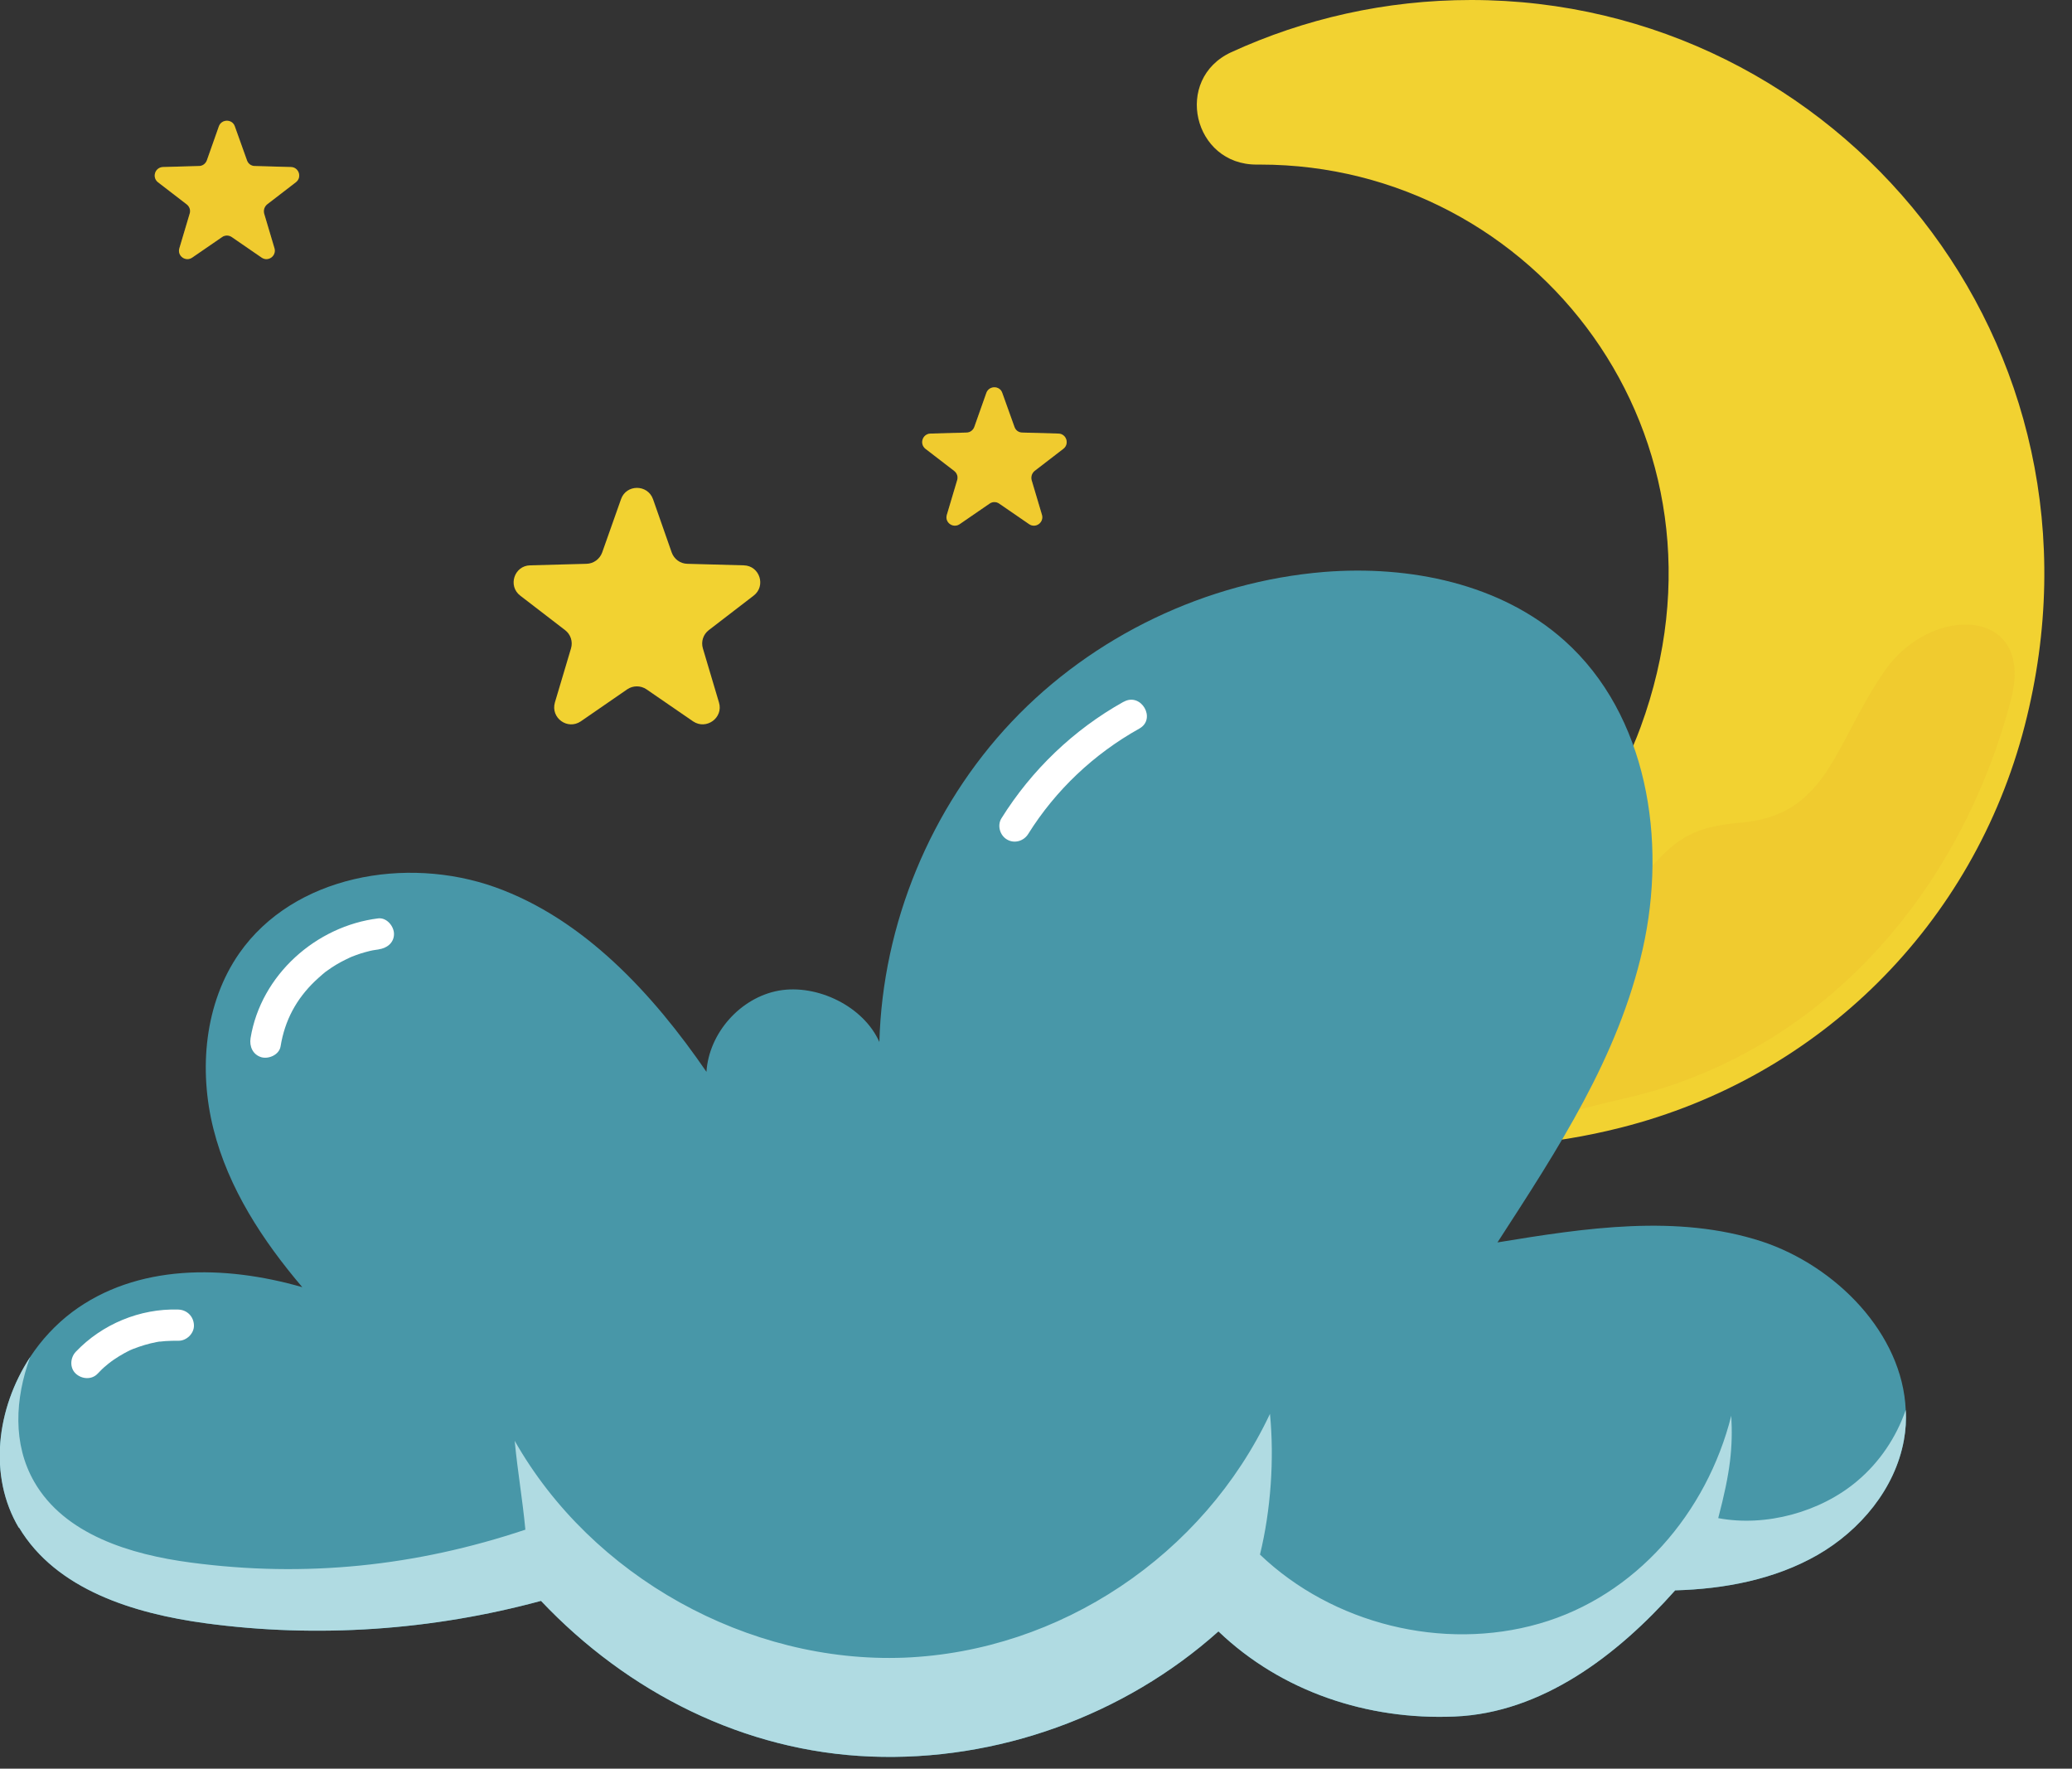 <svg width="116" height="99" viewBox="0 0 116 99" fill="none" xmlns="http://www.w3.org/2000/svg">
<rect x="0" y="0" width="116" height="99" fill="#333333" stroke="none"/>
<g clip-path="url(#clip0_56_107)">
<path d="M113.352 40.623C110.482 51.743 101.872 60.304 90.737 63.119C82.895 65.104 75.357 64.205 68.953 61.259C65.689 59.758 66.761 54.931 70.357 54.959C73.282 54.986 76.332 54.461 79.41 53.292C85.17 51.107 89.735 46.473 91.851 40.692C97.805 24.447 85.959 9.212 70.551 9.212C70.489 9.212 70.433 9.212 70.371 9.212C66.796 9.239 65.682 4.426 68.926 2.925C73.013 1.051 77.563 0 82.356 0C102.854 0 118.87 19.226 113.352 40.623Z" fill="#F2D231"/>
<g style="mix-blend-mode:multiply" opacity="0.2">
<path d="M112.591 39.129C109.756 49.993 101.955 59.053 90.737 61.535C85.779 62.635 81.581 64.744 72.964 60.802C72.397 60.54 71.028 59.71 71.996 58.499C72.964 57.289 78.822 61.902 86.097 55.27C93.372 48.638 92.48 46.459 97.418 46.051C102.356 45.643 102.646 41.708 105.502 37.566C108.123 33.762 113.933 33.983 112.591 39.129Z" fill="#E6AF29"/>
</g>
<path d="M38.478 31.558C38.079 31.549 37.737 31.293 37.604 30.922L36.56 27.942C36.257 27.097 35.061 27.097 34.767 27.942L33.713 30.922C33.58 31.293 33.229 31.549 32.84 31.558L29.679 31.644C28.787 31.663 28.417 32.802 29.129 33.343L31.634 35.269C31.948 35.507 32.081 35.915 31.967 36.294L31.065 39.322C30.818 40.186 31.777 40.879 32.517 40.376L35.118 38.582C35.44 38.364 35.867 38.364 36.19 38.582L38.8 40.376C39.541 40.879 40.509 40.176 40.252 39.322L39.351 36.294C39.237 35.915 39.37 35.507 39.683 35.269L42.189 33.343C42.901 32.802 42.53 31.663 41.638 31.644L38.478 31.558Z" fill="#F2D231"/>
<path d="M57.232 24.212C57.033 24.212 56.862 24.089 56.796 23.899L56.112 21.991C55.97 21.574 55.372 21.574 55.22 21.991L54.546 23.899C54.48 24.079 54.309 24.212 54.11 24.212L52.088 24.269C51.642 24.288 51.462 24.848 51.813 25.123L53.417 26.357C53.578 26.481 53.645 26.68 53.588 26.87L53.009 28.815C52.876 29.242 53.36 29.594 53.73 29.337L55.401 28.189C55.562 28.075 55.78 28.075 55.941 28.189L57.612 29.337C57.982 29.594 58.457 29.242 58.333 28.815L57.754 26.87C57.707 26.68 57.773 26.481 57.925 26.357L59.529 25.123C59.89 24.848 59.7 24.279 59.254 24.269L57.232 24.212Z" fill="#F2D231"/>
<g style="mix-blend-mode:multiply" opacity="0.2">
<path d="M57.232 24.212C57.033 24.212 56.862 24.089 56.796 23.899L56.112 21.991C55.97 21.574 55.372 21.574 55.22 21.991L54.546 23.899C54.48 24.079 54.309 24.212 54.11 24.212L52.088 24.269C51.642 24.288 51.462 24.848 51.813 25.123L53.417 26.357C53.578 26.481 53.645 26.68 53.588 26.87L53.009 28.815C52.876 29.242 53.36 29.594 53.73 29.337L55.401 28.189C55.562 28.075 55.78 28.075 55.941 28.189L57.612 29.337C57.982 29.594 58.457 29.242 58.333 28.815L57.754 26.87C57.707 26.68 57.773 26.481 57.925 26.357L59.529 25.123C59.89 24.848 59.7 24.279 59.254 24.269L57.232 24.212Z" fill="#E6AF29"/>
</g>
<path d="M14.265 9.292C14.066 9.292 13.895 9.169 13.829 8.979L13.146 7.071C13.003 6.653 12.405 6.653 12.253 7.071L11.579 8.979C11.513 9.159 11.342 9.292 11.143 9.292L9.121 9.349C8.675 9.368 8.495 9.928 8.846 10.203L10.45 11.437C10.611 11.56 10.678 11.76 10.621 11.95L10.042 13.895C9.909 14.322 10.393 14.674 10.763 14.417L12.434 13.269C12.595 13.155 12.813 13.155 12.975 13.269L14.645 14.417C15.015 14.674 15.49 14.322 15.366 13.895L14.787 11.95C14.74 11.76 14.806 11.56 14.958 11.437L16.562 10.203C16.923 9.928 16.733 9.358 16.287 9.349L14.265 9.292Z" fill="#F2D231"/>
<g style="mix-blend-mode:multiply" opacity="0.2">
<path d="M14.265 9.292C14.066 9.292 13.895 9.169 13.829 8.979L13.146 7.071C13.003 6.653 12.405 6.653 12.253 7.071L11.579 8.979C11.513 9.159 11.342 9.292 11.143 9.292L9.121 9.349C8.675 9.368 8.495 9.928 8.846 10.203L10.45 11.437C10.611 11.56 10.678 11.76 10.621 11.95L10.042 13.895C9.909 14.322 10.393 14.674 10.763 14.417L12.434 13.269C12.595 13.155 12.813 13.155 12.975 13.269L14.645 14.417C15.015 14.674 15.49 14.322 15.366 13.895L14.787 11.95C14.74 11.76 14.806 11.56 14.958 11.437L16.562 10.203C16.923 9.928 16.733 9.358 16.287 9.349L14.265 9.292Z" fill="#E6AF29"/>
</g>
<path d="M1.063 85.497C3.142 88.98 7.498 90.319 11.513 90.86C17.768 91.704 24.193 91.258 30.287 89.607C35.146 94.742 41.676 98.044 48.747 98.32C55.809 98.605 62.946 96.032 68.214 91.315C71.735 94.685 76.566 96.289 81.435 96.08C86.313 95.88 90.537 92.672 93.783 89.018C96.545 88.942 99.354 88.411 101.756 87.035C104.147 85.658 106.093 83.333 106.587 80.619C106.691 80.04 106.729 79.48 106.691 78.92C106.511 74.658 102.8 70.862 98.624 69.485C93.887 67.948 88.753 68.736 83.836 69.542C87.215 64.322 90.603 59.178 91.97 53.103C93.337 47.038 92.227 40.005 87.585 35.858C84.007 32.659 78.91 31.634 74.127 32.014C67.549 32.555 61.181 35.592 56.634 40.404C52.097 45.207 49.411 51.718 49.231 58.324C48.348 56.331 45.757 55.068 43.603 55.448C41.448 55.837 39.692 57.821 39.55 59.994C36.56 55.638 32.688 51.433 27.715 49.658C22.722 47.883 16.439 49.013 13.402 53.35C11.447 56.15 11.114 59.871 11.95 63.193C12.785 66.515 14.711 69.447 16.923 72.048C12.566 70.795 7.659 70.729 4.024 73.453C3.113 74.145 2.325 74.99 1.689 75.958C-0.19 78.825 -0.674 82.602 1.054 85.516L1.063 85.497Z" fill="#4897A8"/>
<g style="mix-blend-mode:multiply">
<path d="M1.063 85.497C3.142 88.98 7.498 90.319 11.513 90.86C17.768 91.704 24.193 91.258 30.287 89.607C35.146 94.742 41.676 98.044 48.747 98.32C55.809 98.605 62.946 96.032 68.214 91.315C71.735 94.685 76.566 96.289 81.435 96.08C86.313 95.88 90.537 92.672 93.783 89.018C96.545 88.942 99.354 88.411 101.756 87.035C104.147 85.658 106.093 83.333 106.587 80.619C106.691 80.04 106.729 79.48 106.691 78.92C106.16 80.457 105.22 81.852 103.977 82.897C101.917 84.643 98.842 85.478 96.194 84.975C96.877 82.384 97.02 81.008 96.925 79.242C95.558 84.681 91.572 89.332 86.18 90.879C80.77 92.435 74.601 90.898 70.539 87.016C71.146 84.538 71.346 81.663 71.099 79.138C67.369 87.054 59.349 92.435 50.617 92.786C41.875 93.119 33.124 88.249 28.815 80.647C28.986 82.431 29.242 83.836 29.413 85.621C23.282 87.671 17.094 88.316 10.678 87.462C7.299 87.016 3.616 85.896 1.917 82.944C0.702 80.827 0.835 78.303 1.689 75.958C-0.19 78.825 -0.674 82.602 1.054 85.516L1.063 85.497Z" fill="#B0DBE2"/>
</g>
<path d="M62.898 39.284C60.108 40.841 57.754 43.1 56.065 45.805C55.818 46.203 55.979 46.763 56.378 46.991C56.796 47.238 57.318 47.077 57.565 46.678C59.102 44.22 61.247 42.198 63.781 40.784C64.759 40.243 63.886 38.734 62.908 39.284H62.898Z" fill="white"/>
<path d="M22.058 52.278C22.058 51.851 21.659 51.357 21.184 51.404C17.692 51.832 14.607 54.575 14.028 58.105C13.952 58.57 14.152 59.035 14.636 59.178C15.053 59.292 15.632 59.035 15.708 58.57C15.945 57.109 16.591 55.922 17.625 54.926C17.758 54.802 17.891 54.679 18.024 54.565C18.081 54.518 18.147 54.461 18.204 54.413C18.223 54.394 18.328 54.328 18.337 54.318C18.65 54.091 18.983 53.891 19.334 53.72C19.41 53.682 19.495 53.645 19.571 53.606C19.609 53.587 19.619 53.578 19.628 53.578C19.628 53.578 19.656 53.578 19.694 53.55C19.865 53.483 20.027 53.426 20.197 53.369C20.368 53.312 20.539 53.274 20.71 53.227C20.814 53.208 20.909 53.179 21.014 53.17C21.042 53.17 21.327 53.123 21.184 53.141C21.65 53.084 22.058 52.781 22.058 52.278Z" fill="white"/>
<path d="M9.975 73.301C7.84 73.234 5.714 74.117 4.243 75.664C3.929 75.996 3.891 76.566 4.243 76.889C4.584 77.202 5.135 77.24 5.467 76.889C5.628 76.718 5.79 76.556 5.97 76.414C6.008 76.376 6.055 76.348 6.093 76.31C6.103 76.31 6.236 76.205 6.169 76.253C6.103 76.3 6.236 76.205 6.245 76.196C6.293 76.167 6.331 76.129 6.378 76.101C6.568 75.968 6.767 75.854 6.967 75.74C7.062 75.693 7.156 75.636 7.261 75.588C7.308 75.569 7.356 75.541 7.413 75.522C7.441 75.512 7.441 75.503 7.451 75.503C7.451 75.503 7.451 75.503 7.46 75.503C7.878 75.341 8.305 75.209 8.751 75.123C8.808 75.114 8.855 75.104 8.912 75.095C8.941 75.095 8.941 75.095 8.96 75.095C9.055 75.085 9.15 75.076 9.254 75.066C9.501 75.047 9.738 75.047 9.985 75.047C10.44 75.057 10.877 74.639 10.858 74.174C10.839 73.69 10.478 73.32 9.985 73.301H9.975Z" fill="white"/>
</g>
<defs>
<clipPath id="clip0_56_107">
<rect width="115.119" height="98.339" fill="white"/>
</clipPath>
</defs>
</svg>
